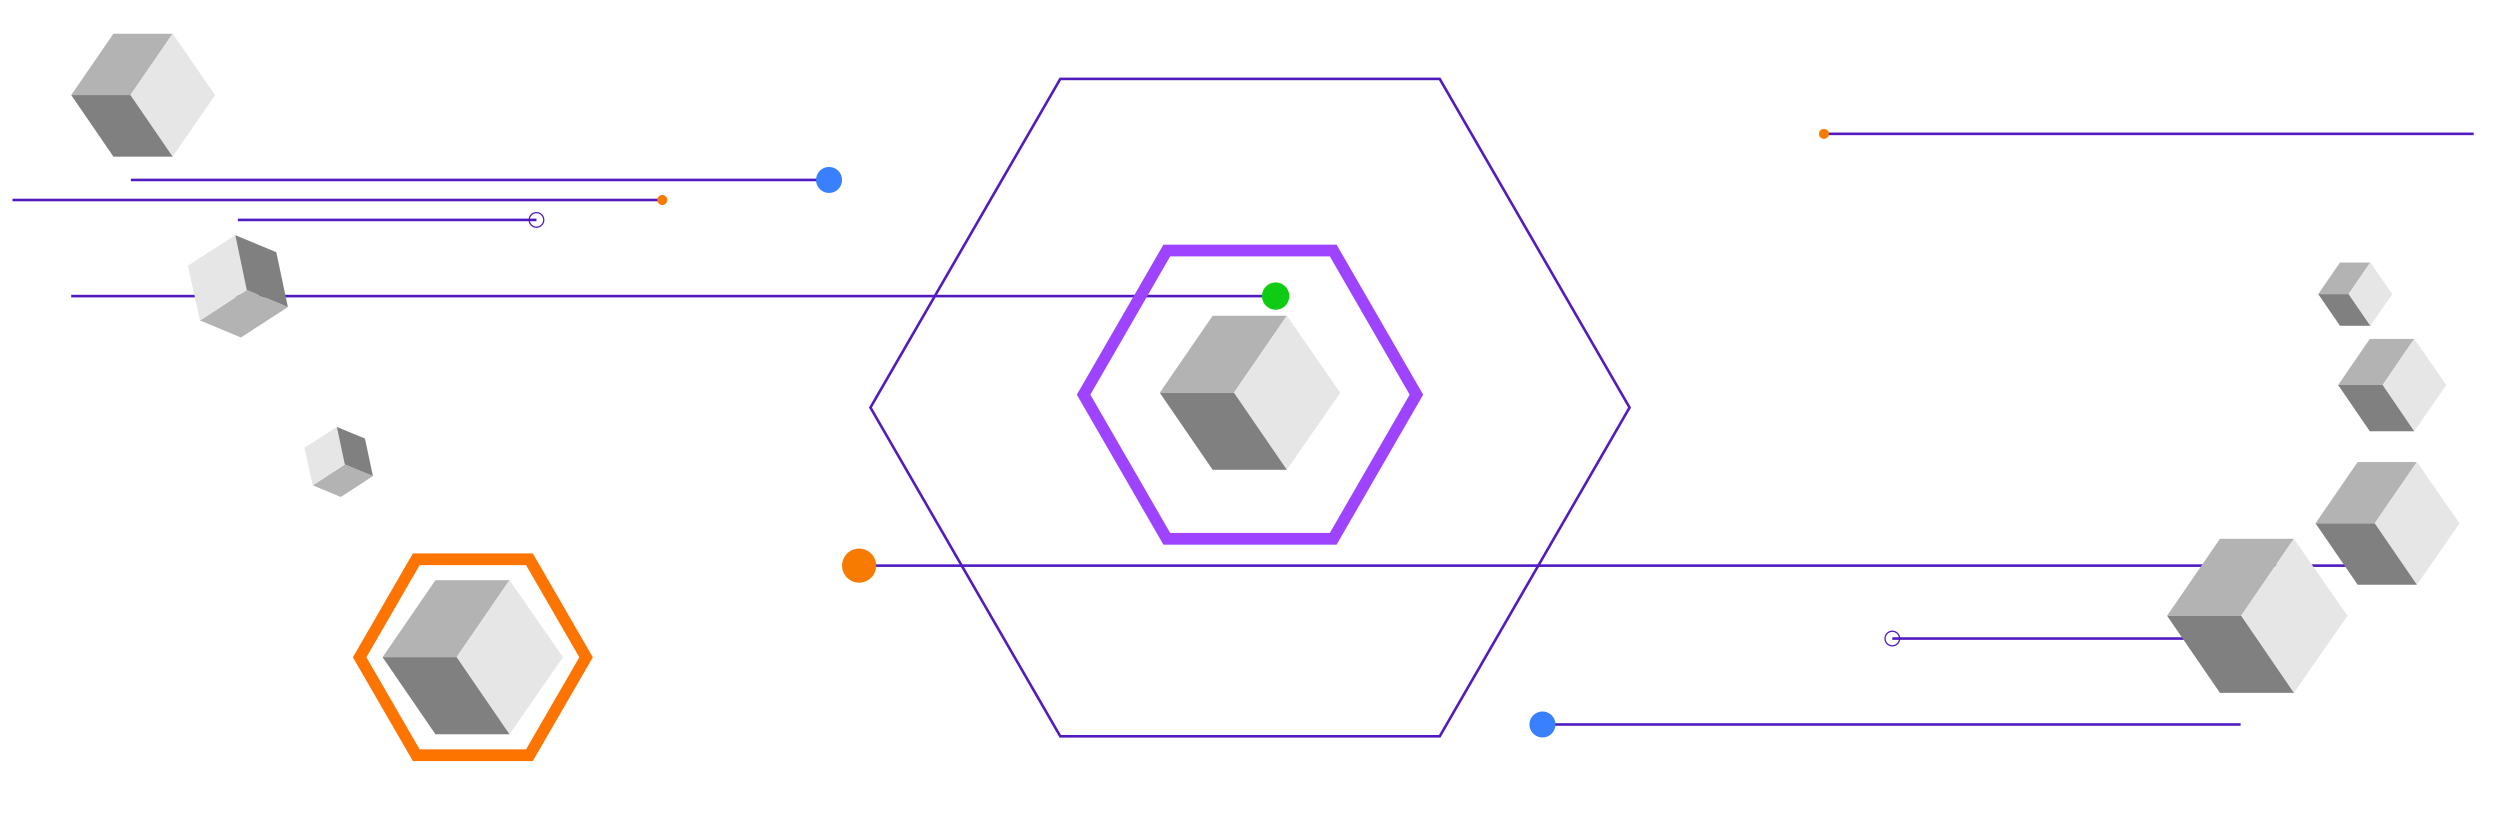 <?xml version="1.0" encoding="UTF-8"?>
<svg id="Layer_1" xmlns="http://www.w3.org/2000/svg" version="1.1" viewBox="0 0 1920 626.1">
  <!-- Generator: Adobe Illustrator 29.1.0, SVG Export Plug-In . SVG Version: 2.1.0 Build 142)  -->
  <defs>
    <style>
      .st0 {
        fill: gray;
      }

      .st1 {
        fill: #e6e6e6;
      }

      .st2 {
        stroke: #fd7400;
      }

      .st2, .st3, .st4, .st5 {
        fill: none;
        stroke-miterlimit: 10;
      }

      .st2, .st4 {
        stroke-width: 9px;
      }

      .st3, .st5 {
        stroke: #511bbf;
      }

      .st6 {
        fill: #3980ff;
      }

      .st7 {
        fill: #f77b00;
      }

      .st4 {
        stroke: #9e43ff;
      }

      .st8 {
        fill: #b3b3b3;
      }

      .st5 {
        stroke-width: 2px;
      }

      .st9 {
        fill: #0ecc13;
      }
    </style>
  </defs>
  <line class="st5" x1="100.5" y1="138.2" x2="636.7" y2="138.2"/>
  <line class="st5" x1="9.6" y1="153.6" x2="508.6" y2="153.6"/>
  <line class="st5" x1="182.7" y1="168.9" x2="412" y2="168.9"/>
  <line class="st5" x1="54.7" y1="227.4" x2="979.7" y2="227.4"/>
  <circle class="st6" cx="636.7" cy="138.2" r="10"/>
  <circle class="st7" cx="508.6" cy="153.6" r="3.8" transform="translate(172.1 564.7) rotate(-67.5)"/>
  <circle class="st9" cx="979.7" cy="227.4" r="10.5"/>
  <circle class="st3" cx="412" cy="168.9" r="5.6"/>
  <line class="st5" x1="1720.8" y1="556.4" x2="1184.6" y2="556.4"/>
  <line class="st5" x1="1899.8" y1="102.8" x2="1400.8" y2="102.8"/>
  <line class="st5" x1="1682.6" y1="490.4" x2="1453.3" y2="490.4"/>
  <line class="st5" x1="1810.6" y1="434.4" x2="659.8" y2="434.4"/>
  <circle class="st6" cx="1184.6" cy="556.4" r="10"/>
  <circle class="st7" cx="1400.8" cy="102.8" r="3.8"/>
  <circle class="st7" cx="659.8" cy="434.4" r="13.1"/>
  <circle class="st3" cx="1453.3" cy="490.4" r="5.6"/>
  <polygon class="st5" points="1105.7 60.6 814.3 60.6 668.5 313 814.3 565.5 1105.7 565.5 1251.5 313 1105.7 60.6"/>
  <g>
    <g>
      <polygon class="st8" points="1820.4 201.6 1803.7 225.9 1780.4 225.9 1797.1 201.6 1820.4 201.6"/>
      <polygon class="st1" points="1820.4 201.6 1837.3 225.9 1820.4 250.2 1803.7 225.9 1820.4 201.6"/>
      <polygon class="st0" points="1803.7 225.9 1820.4 250.2 1797.1 250.2 1780.4 225.9 1803.7 225.9"/>
    </g>
    <g>
      <polygon class="st8" points="1761.7 413.8 1721.2 472.9 1664.3 472.9 1704.9 413.8 1761.7 413.8"/>
      <polygon class="st1" points="1761.7 413.8 1802.9 472.9 1761.7 532.1 1721.2 472.9 1761.7 413.8"/>
      <polygon class="st0" points="1721.2 472.9 1761.7 532.1 1704.9 532.1 1664.3 472.9 1721.2 472.9"/>
    </g>
    <g>
      <polygon class="st8" points="1856.2 354.8 1823.8 401.9 1778.3 401.9 1810.7 354.8 1856.2 354.8"/>
      <polygon class="st1" points="1856.2 354.8 1888.9 401.9 1856.2 449.1 1823.8 401.9 1856.2 354.8"/>
      <polygon class="st0" points="1823.8 401.9 1856.2 449.1 1810.7 449.1 1778.3 401.9 1823.8 401.9"/>
    </g>
    <g>
      <polygon class="st8" points="1854.1 260.3 1829.9 295.7 1795.7 295.7 1820 260.3 1854.1 260.3"/>
      <polygon class="st1" points="1854.1 260.3 1878.8 295.7 1854.1 331.2 1829.9 295.7 1854.1 260.3"/>
      <polygon class="st0" points="1829.9 295.7 1854.1 331.2 1820 331.2 1795.7 295.7 1829.9 295.7"/>
    </g>
  </g>
  <g>
    <polygon class="st8" points="988.3 242.5 947.7 301.6 890.7 301.6 931.3 242.5 988.3 242.5"/>
    <polygon class="st1" points="988.3 242.5 1029.3 301.6 988.3 360.8 947.7 301.6 988.3 242.5"/>
    <polygon class="st0" points="947.7 301.6 988.3 360.8 931.3 360.8 890.7 301.6 947.7 301.6"/>
  </g>
  <g>
    <g>
      <polygon class="st8" points="240.2 372.7 264.8 356.7 286.4 365.6 261.7 381.7 240.2 372.7"/>
      <polygon class="st1" points="240.2 372.7 233.8 343.9 258.7 327.9 264.8 356.7 240.2 372.7"/>
      <polygon class="st0" points="264.8 356.7 258.7 327.9 280.3 336.8 286.4 365.6 264.8 356.7"/>
    </g>
    <g>
      <polygon class="st8" points="391.3 445.6 350.7 504.7 293.8 504.7 334.4 445.6 391.3 445.6"/>
      <polygon class="st1" points="391.3 445.6 432.4 504.7 391.3 563.9 350.7 504.7 391.3 445.6"/>
      <polygon class="st0" points="350.7 504.7 391.3 563.9 334.4 563.9 293.8 504.7 350.7 504.7"/>
    </g>
    <g>
      <polygon class="st8" points="132.6 25.9 100.2 73 54.7 73 87.1 25.9 132.6 25.9"/>
      <polygon class="st1" points="132.6 25.9 165.2 73 132.6 120.3 100.2 73 132.6 25.9"/>
      <polygon class="st0" points="100.2 73 132.6 120.3 87.1 120.3 54.7 73 100.2 73"/>
    </g>
    <g>
      <polygon class="st8" points="153.6 246.1 189.5 222.7 221.1 235.8 185 259.2 153.6 246.1"/>
      <polygon class="st1" points="153.6 246.1 144.3 204 180.7 180.6 189.5 222.7 153.6 246.1"/>
      <polygon class="st0" points="189.5 222.7 180.7 180.6 212.2 193.7 221.1 235.8 189.5 222.7"/>
    </g>
  </g>
  <polygon class="st2" points="406.6 429.5 319.7 429.5 276.2 504.8 319.7 580 406.6 580 450.1 504.8 406.6 429.5"/>
  <polygon class="st4" points="1023.9 192.4 896.1 192.4 832.2 303.1 896.1 413.8 1023.9 413.8 1087.8 303.1 1023.9 192.4"/>
</svg>